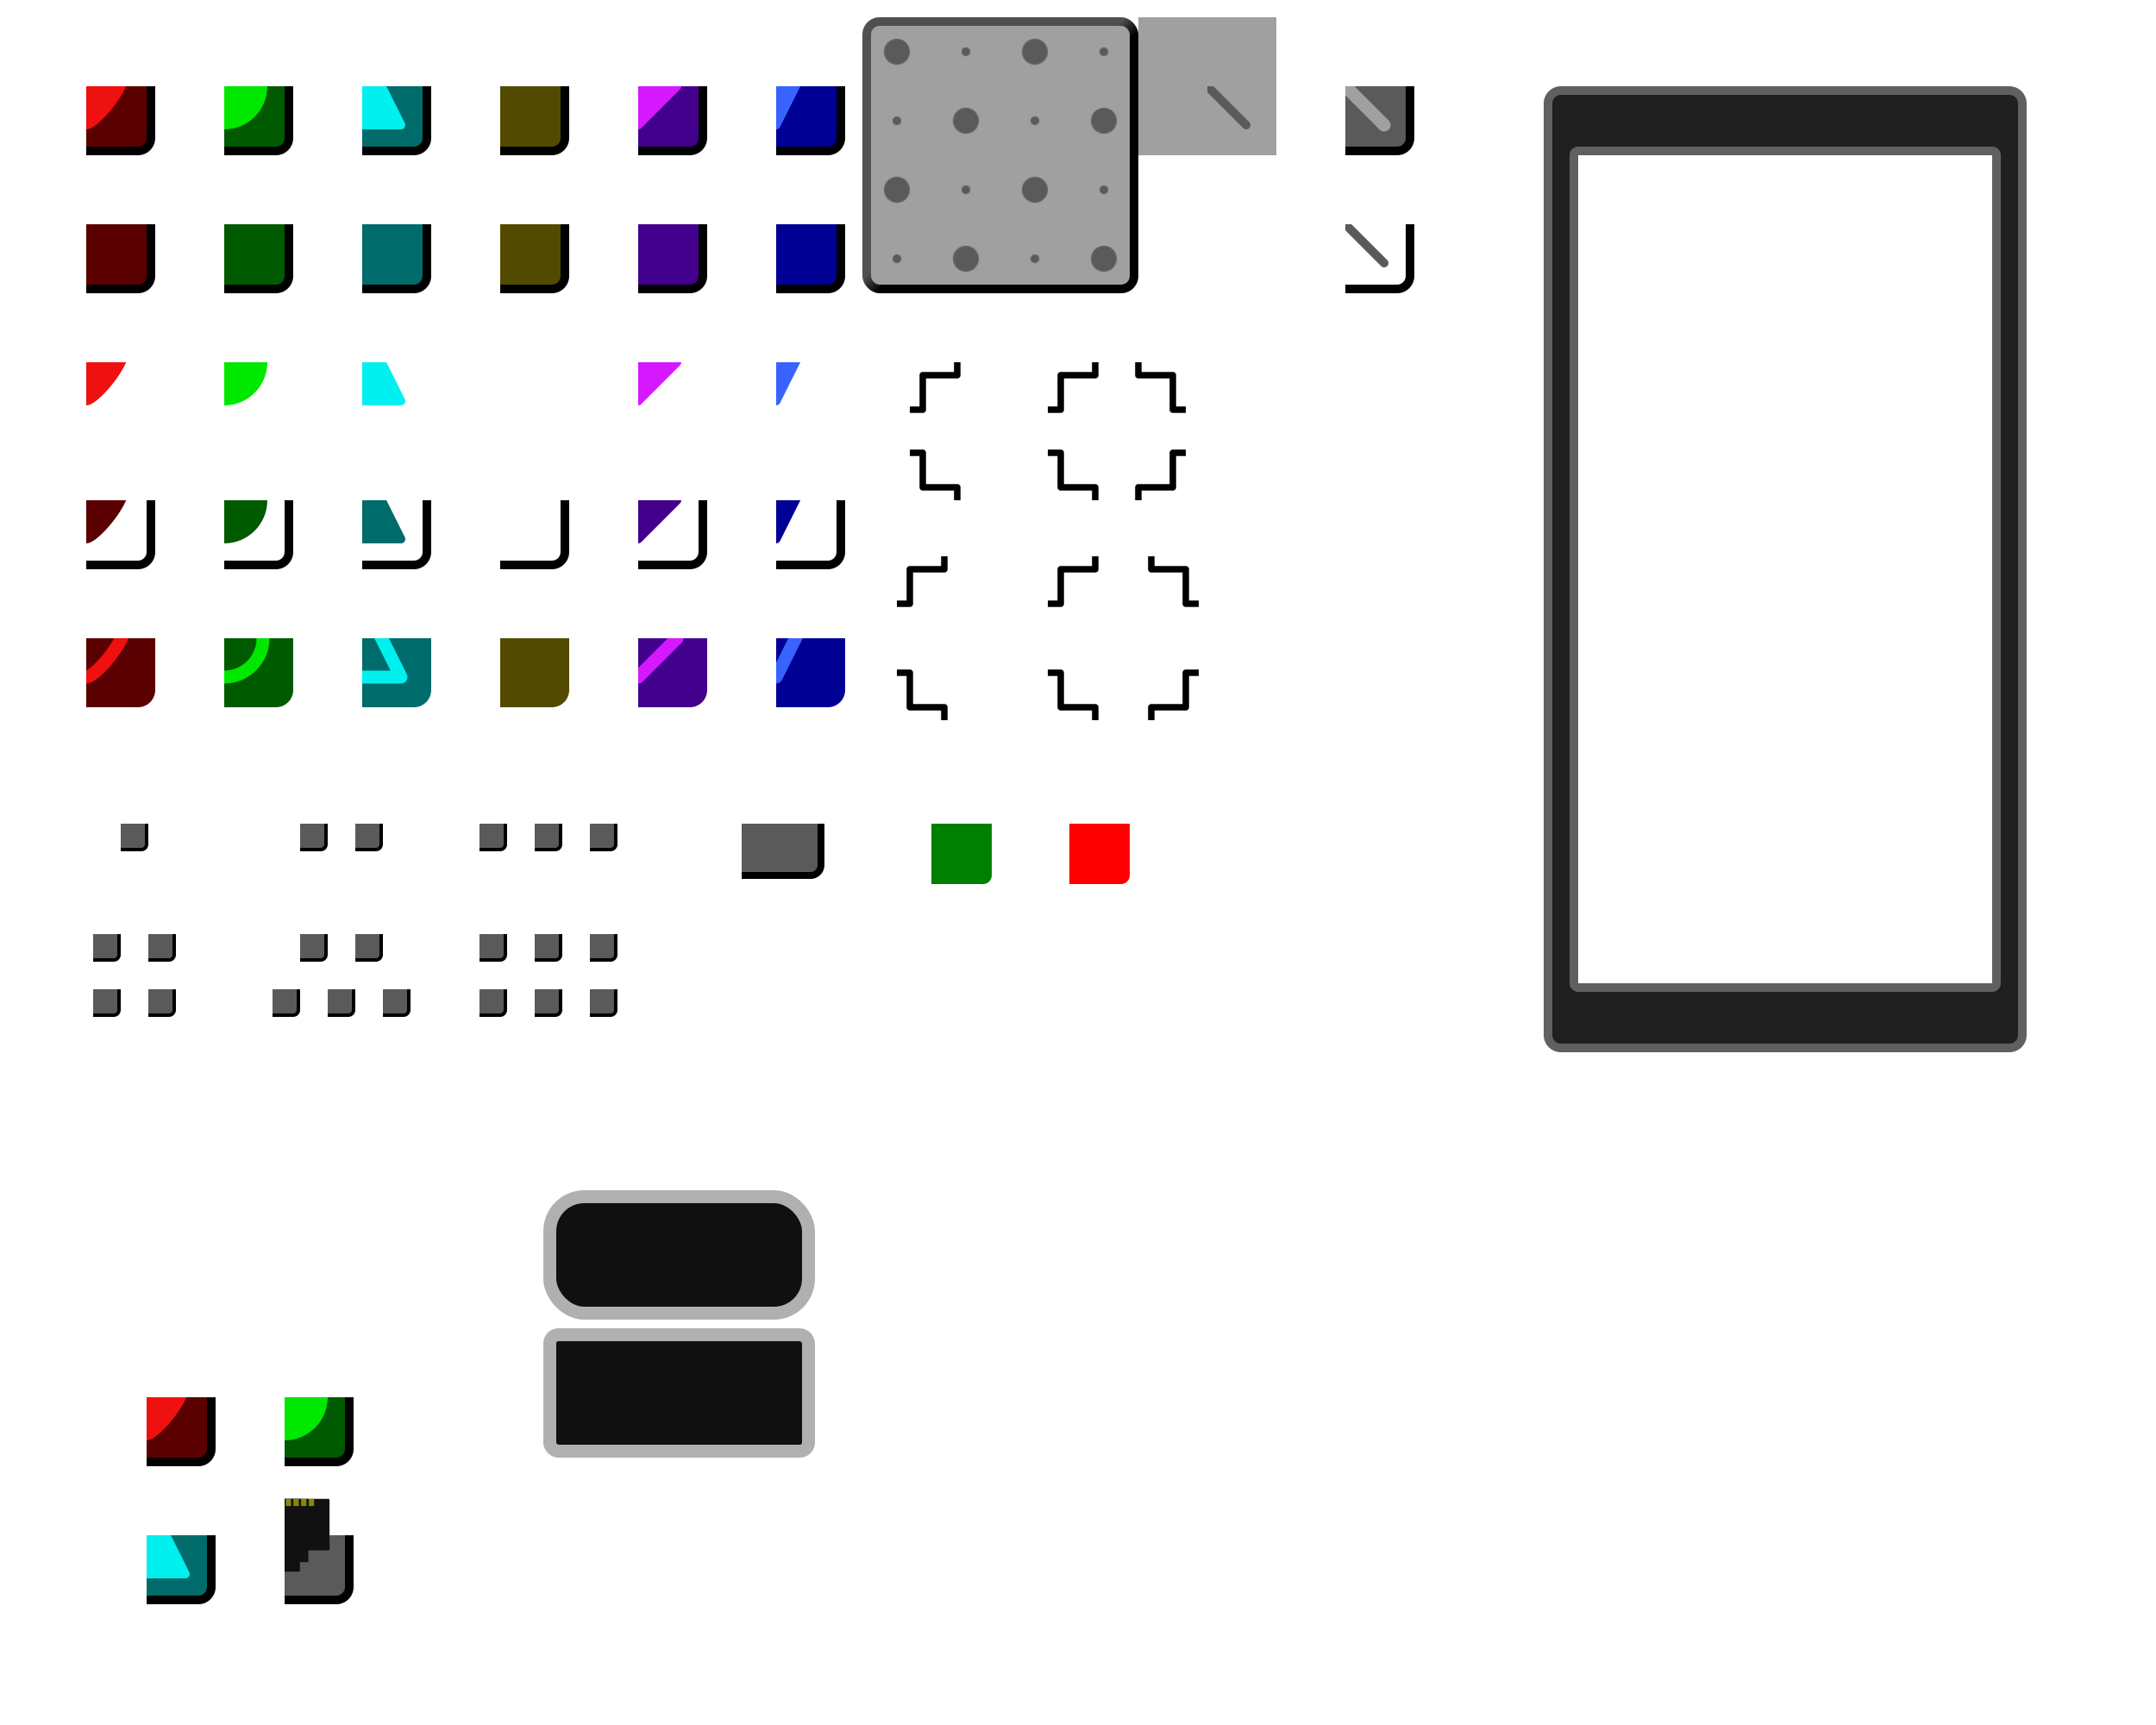 <?xml version="1.0" encoding="UTF-8" standalone="no"?>
<!-- Created with Inkscape (http://www.inkscape.org/) -->

<svg
   xmlns:dc="http://purl.org/dc/elements/1.1/"
   xmlns:cc="http://creativecommons.org/ns#"
   xmlns:rdf="http://www.w3.org/1999/02/22-rdf-syntax-ns#"
   xmlns:svg="http://www.w3.org/2000/svg"
   xmlns="http://www.w3.org/2000/svg"
   xmlns:xlink="http://www.w3.org/1999/xlink"
   xmlns:sodipodi="http://sodipodi.sourceforge.net/DTD/sodipodi-0.dtd"
   xmlns:inkscape="http://www.inkscape.org/namespaces/inkscape"
   version="1.0"
   width="2000px"
   height="1600px"
   id="Panettopon-res"
   sodipodi:version="0.32"
   inkscape:version="0.47 r22583"
   sodipodi:docname="res.svg"
   inkscape:output_extension="org.inkscape.output.svg.inkscape">
   <title>Panettopon resources</title>
  <defs>
    <!--

    Colors: light / dark
      1: #5a0000 / #ef1010
      2: #005a00 / #00e700
      3: #006b6b / #00efef
      4: #524a00 / #dede00
      5: #42008c / #d618ff
      6: #000094 / #3963ff
      g: #a0a0a0 / #5a5a5a

    -->

    <!-- 3D-effect gradients -->
    <linearGradient id="BkColor1-gradient"
      x1="0.45" y1="0.45" x2="0.55" y2="0.55" spreadMethod="pad">
      <stop offset="0" stop-color="#ef1010" />
      <stop offset="1" stop-color="black" />
    </linearGradient>
    <linearGradient id="BkColor2-gradient"
      x1="0.45" y1="0.45" x2="0.55" y2="0.55" spreadMethod="pad">
      <stop offset="0" stop-color="#00e700" />
      <stop offset="1" stop-color="black" />
    </linearGradient>
    <linearGradient id="BkColor3-gradient"
      x1="0.45" y1="0.45" x2="0.55" y2="0.55" spreadMethod="pad">
      <stop offset="0" stop-color="#00efef" />
      <stop offset="1" stop-color="black" />
    </linearGradient>
    <linearGradient id="BkColor4-gradient"
      x1="0.45" y1="0.45" x2="0.55" y2="0.55" spreadMethod="pad">
      <stop offset="0" stop-color="#dede00" />
      <stop offset="1" stop-color="black" />
    </linearGradient>
    <linearGradient id="BkColor5-gradient"
      x1="0.45" y1="0.45" x2="0.55" y2="0.55" spreadMethod="pad">
      <stop offset="0" stop-color="#d618ff" />
      <stop offset="1" stop-color="black" />
    </linearGradient>
    <linearGradient id="BkColor6-gradient"
      x1="0.45" y1="0.45" x2="0.55" y2="0.55" spreadMethod="pad">
      <stop offset="0" stop-color="#3963ff" />
      <stop offset="1" stop-color="black" />
    </linearGradient>

    <!-- Border (bg) and inner part (fg) -->
    <symbol id="BkColor-bg">
      <rect class="bk-bg"
        x="-64" y="-64"
        width="128" height="128"
        rx="16" ry="16"
        />
    </symbol>
    <symbol id="BkColor-fg">
      <rect class="bk-fg"
        x="-56" y="-56"
        width="112" height="112"
        rx="8" ry="8"
        />
    </symbol>

    <!-- Faces -->
    <symbol id="BkColor1-face">
      <path class="bk-face"
        d="m 0,36 c 8,0 36,-32 36,-48 s -8,-24 -16,-24 c -12,0 -19,18 -20,18 s -8,-18 -20,-18 c -8,0 -16,8 -16,24 s 28,48 36,48 z"
        />
    </symbol>
    <symbol id="BkColor2-face">
      <path class="bk-face"
        sodipodi:ry="36"
        sodipodi:rx="36"
        sodipodi:cy="0"
        sodipodi:cx="0"
        sodipodi:type="arc"
        d="M 36,0 C 36,19.882 19.882,36 0,36 -19.882,36 -36,19.882 -36,0 c 0,-19.882 16.118,-36 36,-36 19.882,0 36,16.118 36,36 z"
        />
    </symbol>
    <symbol id="BkColor3-face">
      <path class="bk-face"
        sodipodi:nodetypes="cccc"
        d="m 0,-36 -36,72 72,0 z"
        />
    </symbol>
    <symbol id="BkColor4-face">
      <path class="bk-face"
        inkscape:randomized="0"
        inkscape:rounded="0"
        inkscape:flatsided="false"
        sodipodi:arg1="-1.5707963"
        sodipodi:arg2="-0.9424778"
        sodipodi:r1="38"
        sodipodi:r2="22"
        sodipodi:cx="0"
        sodipodi:cy="3.62868"
        sodipodi:sides="5"
        sodipodi:type="star"
        />
    </symbol>
    <symbol id="BkColor5-face">
      <path class="bk-face"
        sodipodi:nodetypes="ccccc"
        d="m 0,-36 36,36 -36,36 -36,-36 z"
        />
    </symbol>
    <symbol id="BkColor6-face">
      <path class="bk-face"
        sodipodi:nodetypes="cccc"
        d="m 0,36 -36,-72 72,0 z"
        />
    </symbol>

    <!-- Garbage parts -->
    <linearGradient id="BkGarbage-gradient"
      x1="0.45" y1="0.45" x2="0.55" y2="0.55" spreadMethod="pad">
      <stop offset="0" stop-color="#505050" />
      <stop offset="1" stop-color="black" />
    </linearGradient>
    <linearGradient id="BkGarbage-Big-gradient"
      x1="0.475" y1="0.475" x2="0.525" y2="0.525" spreadMethod="pad">
      <stop offset="0" stop-color="#505050" />
      <stop offset="1" stop-color="black" />
    </linearGradient>
    <pattern id="BkGarbage-tile"
      class="bk-gb bk-tile"
      x="0" y="0" width="128" height="128"
      patternUnits="userSpaceOnUse">
      <rect x="0" y="0" width="129" height="129" fill="#a0a0a0" />
      <circle cx="32" cy="32" r="12" fill="#5a5a5a" />
      <circle cx="96" cy="96" r="12" fill="#5a5a5a" />
      <circle cx="96" cy="32" r="4" fill="#5a5a5a" />
      <circle cx="32" cy="96" r="4" fill="#5a5a5a" />
    </pattern>
    <symbol id="BkGarbage-face">
      <path class="bk-face"
        d="M -36,-36 L 36,36 M -36,36 L 36,-36"
        />
    </symbol>

    <!-- Hanging garbages -->
    <symbol id="GbHanging-large"
      class="bk-gb bk-mutate">
      <rect class="bk-bg"
        x="-96" y="-64"
        width="192" height="128"
        rx="16" ry="16"
        />
      <rect class="bk-fg"
        x="-88" y="-56"
        width="176" height="112"
        rx="8" ry="8"
        />
    </symbol>
    <symbol id="GbHanging-small"
      class="bk-gb bk-mutate" transform="scale(0.5)">
      <use class="bk-bg" xlink:href="#BkColor-bg" />
      <use class="bk-fg" xlink:href="#BkColor-fg" />
    </symbol>

    <!-- Cursor parts -->
    <symbol id="SwapCursor-corner">
      <path d="m 12,12 32,0 0,-24 -32,0 a 24,24 0 0,0 -24,24 l 0,32 24,0 z" />
    </symbol>
    <symbol id="SwapCursor-tee">
      <path d="m 0,-8.785 A 24,24 0, 0,0 -12,-12 l -32,0 0,24 32,0 0,32 24,0 0,-32 32,0 0,-24 -32,0 A 24,24 0 0,0 0,-8.785 z" />
    </symbol>

    <!-- Labels -->
    <symbol id="Label-bg">
      <rect class="lbl-bg"
        x="-64" y="-64"
        width="128" height="128"
        rx="16" ry="16"
        />
    </symbol>
    <symbol id="Label-fg">
      <rect class="lbl-fg"
        x="-56" y="-56"
        width="112" height="112"
        rx="8" ry="8"
        />
    </symbol>

    <!-- Field parts -->


    <!-- RJ45 socket (units: mm) -->
    <symbol id="RJ45-socket"
      transform="translate(0,-4.826)">
      <g id="RJ45-socket-hole">
        <rect x="-5.956" y="0"
          width="11.913" height="6.833"
          rx="0.127" ry="0.127"
          />
        <rect x="-3.15" y="0"
          width="6.299" height="8.382"
          rx="0.127" ry="0.127"
          />
        <rect x="-2.032" y="0"
          width="4.064" height="9.652"
          rx="0.127" ry="0.127"
          />
      </g>
      <g id="RJ45-socket-pins">
        <rect x="-3.556" y="0" width="0.711" height="0.95" transform="translate(-0.356)" />
        <rect x="-2.54"  y="0" width="0.711" height="0.95" transform="translate(-0.356)" />
        <rect x="-1.524" y="0" width="0.711" height="0.95" transform="translate(-0.356)" />
        <rect x="-0.508" y="0" width="0.711" height="0.95" transform="translate(-0.356)" />
        <rect x=" 0.508" y="0" width="0.711" height="0.95" transform="translate(-0.356)" />
        <rect x=" 1.524" y="0" width="0.711" height="0.95" transform="translate(-0.356)" />
        <rect x=" 2.54"  y="0" width="0.711" height="0.95" transform="translate(-0.356)" />
        <rect x=" 3.556" y="0" width="0.711" height="0.95" transform="translate(-0.356)" />
      </g>
    </symbol>

    <style type="text/css"><![CDATA[

      .bk-bg { stroke: none; }
      .bk-flash .bk-fg { fill: white; }
      .bk-mutate .bk-face { fill: none; }
      .bk-mutate .bk-fg { fill: none; } /* hidden */

      .bk-fg, .bk-fg *, .bk-face {
        stroke-linecap: round;
        stroke-linejoin: round;
      }
      .bk-fg, .bk-fg *, .bk-normal .bk-face, .bk-flash .bk-face {
        stroke-width: 8;
      }
      .bk-mutate .bk-face {
        stroke-width: 12;
      }

      .bk-color1 .bk-bg { fill: url(#BkColor1-gradient); }
      .bk-color1.bk-normal .bk-fg {  fill: #5a0000; }
      .bk-color1.bk-normal .bk-face { stroke: #ef1010; fill: #ef1010; }
      .bk-color1.bk-flash .bk-face { stroke: #5a0000; fill: #5a0000; }
      .bk-color1.bk-mutate .bk-face { stroke: #ef1010; }
      .bk-color1.bk-mutate .bk-bg { fill: #5a0000; }

      .bk-color2 .bk-bg { fill: url(#BkColor2-gradient); }
      .bk-color2.bk-normal .bk-fg {  fill: #005a00; }
      .bk-color2.bk-normal .bk-face { stroke: #00e700; fill: #00e700; }
      .bk-color2.bk-flash .bk-face { stroke: #005a00; fill: #005a00; }
      .bk-color2.bk-mutate .bk-face { stroke: #00e700; }
      .bk-color2.bk-mutate .bk-bg { fill: #005a00; }

      .bk-color3 .bk-bg { fill: url(#BkColor3-gradient); }
      .bk-color3.bk-normal .bk-fg {  fill: #006b6b; }
      .bk-color3.bk-normal .bk-face { stroke: #00efef; fill: #00efef; }
      .bk-color3.bk-flash .bk-face { stroke: #006b6b; fill: #006b6b; }
      .bk-color3.bk-mutate .bk-face { stroke: #00efef; }
      .bk-color3.bk-mutate .bk-bg { fill: #006b6b; }

      .bk-color4 .bk-bg { fill: url(#BkColor4-gradient); }
      .bk-color4.bk-normal .bk-fg {  fill: #524a00; }
      .bk-color4.bk-normal .bk-face { stroke: #dede00; fill: #dede00; }
      .bk-color4.bk-flash .bk-face { stroke: #524a00; fill: #524a00; }
      .bk-color4.bk-mutate .bk-face { stroke: #dede00; }
      .bk-color4.bk-mutate .bk-bg { fill: #524a00; }

      .bk-color5 .bk-bg { fill: url(#BkColor5-gradient); }
      .bk-color5.bk-normal .bk-fg {  fill: #42008c; }
      .bk-color5.bk-normal .bk-face { stroke: #d618ff; fill: #d618ff; }
      .bk-color5.bk-flash .bk-face { stroke: #42008c; fill: #42008c; }
      .bk-color5.bk-mutate .bk-face { stroke: #d618ff; }
      .bk-color5.bk-mutate .bk-bg { fill: #42008c; }

      .bk-color6 .bk-bg { fill: url(#BkColor6-gradient); }
      .bk-color6.bk-normal .bk-fg {  fill: #000094; }
      .bk-color6.bk-normal .bk-face { stroke: #3963ff; fill: #3963ff; }
      .bk-color6.bk-flash .bk-face { stroke: #000094; fill: #000094; }
      .bk-color6.bk-mutate .bk-face { stroke: #3963ff; }
      .bk-color6.bk-mutate .bk-bg { fill: #000094; }

      .bk-gb .bk-bg { fill: url(#BkGarbage-gradient); }
      .bk-gb.bk-normal .bk-bg { fill: url(#BkGarbage-Big-gradient); }
      .bk-gb.bk-normal .bk-fg { fill: url(#BkGarbage-tile); }
      .bk-gb .bk-face { stroke: #5a5a5a; }
      .bk-gb.bk-mutate .bk-face { stroke: #a0a0a0; }
      .bk-gb.bk-mutate .bk-fg { fill: #5a5a5a; }


      #SwapCursor * {
        fill: white;
        stroke: black;
        stroke-width: 6;
        stroke-linecap: round;
        stroke-linejoin: round;
      }

      .lbl-bg {
        fill: white;
        stroke: none;
      }
      .lbl-fg { stroke: none; }
      #Label-Chain .lbl-fg { fill: green; }
      #Label-Combo .lbl-fg { fill: red; }


      #Field-Frame {
        fill: #202020;
        stroke: #606060;
      }


      .widget {
        stroke-width: 6;
        fill: #101010;
        stroke: #b0b0b0;
        stroke-linecap: round;
        stroke-linejoin: round;
      }

      #RJ45-socket-hole { stroke: none; fill: #111111; }
      #RJ45-socket-pins { stroke: none; fill: #888800; }

      .bk-rj45 .bk-bg { fill: url(#BkGarbage-gradient); }
      .bk-rj45 .bk-fg { fill: #5a5a5a; }

    ]]></style>
  </defs>
  <sodipodi:namedview
     inkscape:pageshadow="2"
     inkscape:pageopacity="0.0"
     guidetolerance="10.0"
     gridtolerance="10.0"
     objecttolerance="10.0"
     borderopacity="1.0"
     bordercolor="#666666"
     pagecolor="#ffffff"
     id="base"
     showgrid="true"
     inkscape:zoom="1.28"
     inkscape:cx="466.00805"
     inkscape:cy="527.24875"
     inkscape:current-layer="svg2"
     inkscape:window-maximized="1"
     inkscape:snap-bbox="true"
     inkscape:snap-nodes="true">
    <inkscape:grid
       type="xygrid"
       id="grid2411" />
  </sodipodi:namedview>

  <g id="BkColor-map"
    transform="translate(80,80)">

    <g id="BkColor-Normal-all"
      transform="translate(0,0)">
      <g id="BkColor1-Normal"
        class="bk-color1 bk-normal"
        transform="translate(0,0)">
        <use class="bk-bg" xlink:href="#BkColor-bg" />
        <use class="bk-fg" xlink:href="#BkColor-fg" />
        <use class="bk-face" xlink:href="#BkColor1-face" />
      </g>
      <g id="BkColor2-Normal"
        class="bk-color2 bk-normal"
        transform="translate(128,0)">
        <use class="bk-bg" xlink:href="#BkColor-bg" />
        <use class="bk-fg" xlink:href="#BkColor-fg" />
        <use class="bk-face" xlink:href="#BkColor2-face" />
      </g>
      <g id="BkColor3-Normal"
        class="bk-color3 bk-normal"
        transform="translate(256,0)">
        <use class="bk-bg" xlink:href="#BkColor-bg" />
        <use class="bk-fg" xlink:href="#BkColor-fg" />
        <use class="bk-face" xlink:href="#BkColor3-face" />
      </g>
      <g id="BkColor4-Normal"
        class="bk-color4 bk-normal"
        transform="translate(384,0)">
        <use class="bk-bg" xlink:href="#BkColor-bg" />
        <use class="bk-fg" xlink:href="#BkColor-fg" />
        <use class="bk-face" xlink:href="#BkColor4-face" />
      </g>
      <g id="BkColor5-Normal"
        class="bk-color5 bk-normal"
        transform="translate(512,0)">
        <use class="bk-bg" xlink:href="#BkColor-bg" />
        <use class="bk-fg" xlink:href="#BkColor-fg" />
        <use class="bk-face" xlink:href="#BkColor5-face" />
      </g>
      <g id="BkColor6-Normal"
        class="bk-color6 bk-normal"
        transform="translate(640,0)">
        <use class="bk-bg" xlink:href="#BkColor-bg" />
        <use class="bk-fg" xlink:href="#BkColor-fg" />
        <use class="bk-face" xlink:href="#BkColor6-face" />
      </g>
    </g>
    <g id="BkColor-Back-all"
      transform="translate(0,128)">
      <g id="BkColor1-Back"
        class="bk-color1 bk-normal"
        transform="translate(0,0)">
        <use class="bk-bg" xlink:href="#BkColor-bg" />
        <use class="bk-fg" xlink:href="#BkColor-fg" />
      </g>
      <g id="BkColor2-Back"
        class="bk-color2 bk-normal"
        transform="translate(128,0)">
        <use class="bk-bg" xlink:href="#BkColor-bg" />
        <use class="bk-fg" xlink:href="#BkColor-fg" />
      </g>
      <g id="BkColor3-Back"
        class="bk-color3 bk-normal"
        transform="translate(256,0)">
        <use class="bk-bg" xlink:href="#BkColor-bg" />
        <use class="bk-fg" xlink:href="#BkColor-fg" />
      </g>
      <g id="BkColor4-Back"
        class="bk-color4 bk-normal"
        transform="translate(384,0)">
        <use class="bk-bg" xlink:href="#BkColor-bg" />
        <use class="bk-fg" xlink:href="#BkColor-fg" />
      </g>
      <g id="BkColor5-Back"
        class="bk-color5 bk-normal"
        transform="translate(512,0)">
        <use class="bk-bg" xlink:href="#BkColor-bg" />
        <use class="bk-fg" xlink:href="#BkColor-fg" />
      </g>
      <g id="BkColor6-Back"
        class="bk-color6 bk-normal"
        transform="translate(640,0)">
        <use class="bk-bg" xlink:href="#BkColor-bg" />
        <use class="bk-fg" xlink:href="#BkColor-fg" />
      </g>
    </g>
    <g id="BkColor-Face-all"
      transform="translate(0,256)">
      <g id="BkColor1-Face"
        class="bk-color1 bk-normal"
        transform="translate(0,0)">
        <use class="bk-face" xlink:href="#BkColor1-face"
          transform="translate(0,0)" />
      </g>
      <g id="BkColor2-Face"
        class="bk-color2 bk-normal"
        transform="translate(128,0)">
        <use class="bk-face" xlink:href="#BkColor2-face"
          transform="translate(0,0)" />
      </g>
      <g id="BkColor3-Face"
        class="bk-color3 bk-normal"
        transform="translate(256,0)">
        <use class="bk-face" xlink:href="#BkColor3-face"
          transform="translate(0,0)" />
      </g>
      <g id="BkColor4-Face"
        class="bk-color4 bk-normal"
        transform="translate(384,0)">
        <use class="bk-face" xlink:href="#BkColor4-face"
          transform="translate(0,0)" />
      </g>
      <g id="BkColor5-Face"
        class="bk-color5 bk-normal"
        transform="translate(512,0)">
        <use class="bk-face" xlink:href="#BkColor5-face"
          transform="translate(0,0)" />
      </g>
      <g id="BkColor6-Face"
        class="bk-color6 bk-normal"
        transform="translate(640,0)">
        <use class="bk-face" xlink:href="#BkColor6-face"
          transform="translate(0,0)" />
      </g>
    </g>

    <g id="BkColor-Flash-all"
      transform="translate(0,384)">
      <g id="BkColor1-Flash"
        class="bk-color1 bk-flash"
        transform="translate(0,0)">
        <use class="bk-bg" xlink:href="#BkColor-bg" />
        <use class="bk-fg" xlink:href="#BkColor-fg" />
        <use class="bk-face" xlink:href="#BkColor1-face" />
      </g>
      <g id="BkColor2-Flash"
        class="bk-color2 bk-flash"
        transform="translate(128,0)">
        <use class="bk-bg" xlink:href="#BkColor-bg" />
        <use class="bk-fg" xlink:href="#BkColor-fg" />
        <use class="bk-face" xlink:href="#BkColor2-face" />
      </g>
      <g id="BkColor3-Flash"
        class="bk-color3 bk-flash"
        transform="translate(256,0)">
        <use class="bk-bg" xlink:href="#BkColor-bg" />
        <use class="bk-fg" xlink:href="#BkColor-fg" />
        <use class="bk-face" xlink:href="#BkColor3-face" />
      </g>
      <g id="BkColor4-Flash"
        class="bk-color4 bk-flash"
        transform="translate(384,0)">
        <use class="bk-bg" xlink:href="#BkColor-bg" />
        <use class="bk-fg" xlink:href="#BkColor-fg" />
        <use class="bk-face" xlink:href="#BkColor4-face" />
      </g>
      <g id="BkColor5-Flash"
        class="bk-color5 bk-flash"
        transform="translate(512,0)">
        <use class="bk-bg" xlink:href="#BkColor-bg" />
        <use class="bk-fg" xlink:href="#BkColor-fg" />
        <use class="bk-face" xlink:href="#BkColor5-face" />
      </g>
      <g id="BkColor6-Flash"
        class="bk-color6 bk-flash"
        transform="translate(640,0)">
        <use class="bk-bg" xlink:href="#BkColor-bg" />
        <use class="bk-fg" xlink:href="#BkColor-fg" />
        <use class="bk-face" xlink:href="#BkColor6-face" />
      </g>
    </g>

    <g id="BkColor-Mutate-all"
      transform="translate(0,512)">
      <g id="BkColor1-Mutate"
        class="bk-color1 bk-mutate"
        transform="translate(0,0)">
        <use class="bk-bg" xlink:href="#BkColor-bg" />
        <use class="bk-fg" xlink:href="#BkColor-fg" />
        <use class="bk-face" xlink:href="#BkColor1-face" />
      </g>
      <g id="BkColor2-Mutate"
        class="bk-color2 bk-mutate"
        transform="translate(128,0)">
        <use class="bk-bg" xlink:href="#BkColor-bg" />
        <use class="bk-fg" xlink:href="#BkColor-fg" />
        <use class="bk-face" xlink:href="#BkColor2-face" width="80" />
      </g>
      <g id="BkColor3-Mutate"
        class="bk-color3 bk-mutate"
        transform="translate(256,0)">
        <use class="bk-bg" xlink:href="#BkColor-bg" />
        <use class="bk-fg" xlink:href="#BkColor-fg" />
        <use class="bk-face" xlink:href="#BkColor3-face" />
      </g>
      <g id="BkColor4-Mutate"
        class="bk-color4 bk-mutate"
        transform="translate(384,0)">
        <use class="bk-bg" xlink:href="#BkColor-bg" />
        <use class="bk-fg" xlink:href="#BkColor-fg" />
        <use class="bk-face" xlink:href="#BkColor4-face" />
      </g>
      <g id="BkColor5-Mutate"
        class="bk-color5 bk-mutate"
        transform="translate(512,0)">
        <use class="bk-bg" xlink:href="#BkColor-bg" />
        <use class="bk-fg" xlink:href="#BkColor-fg" />
        <use class="bk-face" xlink:href="#BkColor5-face" />
      </g>
      <g id="BkColor6-Mutate"
        class="bk-color6 bk-mutate"
        transform="translate(640,0)">
        <use class="bk-bg" xlink:href="#BkColor-bg" />
        <use class="bk-fg" xlink:href="#BkColor-fg" />
        <use class="bk-face" xlink:href="#BkColor6-face" />
      </g>
    </g>

  </g>

  <g id="BkGarbage-map"
    transform="translate(928,144)">
    <g id="BkGarbage-Big"
      class="bk-gb bk-normal">
      <rect class="bk-bg"
        x="-128" y="-128"
        width="256" height="256"
        rx="16" ry="16"
        />
      <rect class="bk-fg"
        x="-120" y="-120"
        width="240" height="240"
        rx="8" ry="8"
        />
    </g>
    <g id="BkGarbage-center"
      class="bk-gb bk-normal"
      transform="translate(192,-64)">
      <rect x="-64" y="-64" width="128" height="128" fill="#a0a0a0" />
      <use class="bk-face" xlink:href="#BkGarbage-face" />
    </g>
    <g id="BkGarbage-Mutate"
      class="bk-gb bk-mutate"
      transform="translate(320,-64)">
      <use class="bk-bg" xlink:href="#BkColor-bg" />
      <use class="bk-fg" xlink:href="#BkColor-fg" />
      <use class="bk-face" xlink:href="#BkGarbage-face" />
    </g>
    <g id="BkGarbage-Flash"
      class="bk-gb bk-flash"
      transform="translate(320,64)">
      <use class="bk-bg" xlink:href="#BkColor-bg" />
      <use class="bk-fg" xlink:href="#BkColor-fg" />
      <use class="bk-face" xlink:href="#BkGarbage-face" />
    </g>
  </g>

  <g id="SwapCursor"
    transform="translate(812,304)">
    <!-- force the bounding box for the export -->
    <rect id="SwapCursor-container"
      width="320" height="384"
      style="stroke: none; fill: none;"
      />
    <g id="SwapCursor-normal"
      transform="translate(160,96)">
      <use xlink:href="#SwapCursor-corner" transform="translate(-128,-64) scale( 1, 1)" />
      <use xlink:href="#SwapCursor-corner" transform="translate( 128,-64) scale(-1, 1)" />
      <use xlink:href="#SwapCursor-corner" transform="translate(-128, 64) scale( 1,-1)" />
      <use xlink:href="#SwapCursor-corner" transform="translate( 128, 64) scale(-1,-1)" />
      <use xlink:href="#SwapCursor-tee"    transform="translate(0,-64) scale(1, 1)" />
      <use xlink:href="#SwapCursor-tee"    transform="translate(0, 64) scale(1,-1)" />
    </g>
    <g id="SwapCursor-extend"
      transform="translate(160,288)">
      <use xlink:href="#SwapCursor-corner" transform="translate(-140,-76) scale( 1, 1)" />
      <use xlink:href="#SwapCursor-corner" transform="translate( 140,-76) scale(-1, 1)" />
      <use xlink:href="#SwapCursor-corner" transform="translate(-140, 76) scale( 1,-1)" />
      <use xlink:href="#SwapCursor-corner" transform="translate( 140, 76) scale(-1,-1)" />
      <use xlink:href="#SwapCursor-tee"    transform="translate(0,-76) scale(1, 1)" />
      <use xlink:href="#SwapCursor-tee"    transform="translate(0, 76) scale(1,-1)" />
    </g>
  </g>

  <g id="Labels"
    transform="translate(928,828)">
    <g id="Label-Chain"
      class="lbl"
      transform="translate(-64,-64)">
      <use class="lbl-bg" xlink:href="#Label-bg" />
      <use class="lbl-fg" xlink:href="#Label-fg" />
    </g>
    <g id="Label-Combo"
      class="lbl"
      transform="translate(64,-64)">
      <use class="lbl-bg" xlink:href="#Label-bg" />
      <use class="lbl-fg" xlink:href="#Label-fg" />
    </g>
  </g>

  <g id="GbHanging-map"
    transform="translate(16,700)">
    <!-- force the bounding box for the export -->
    <rect id="GbHanging-container"
      width="768" height="256"
      style="stroke: none; fill: none;"
      />
    <g id="GbHanging-1"
      transform="translate(96,64) scale(0.8)">
      <use xlink:href="#GbHanging-small" transform="translate(  0,0)" />
    </g>
    <g id="GbHanging-2"
      transform="translate(288,64) scale(0.8)">
      <use xlink:href="#GbHanging-small" transform="translate(-32,0)" />
      <use xlink:href="#GbHanging-small" transform="translate( 32,0)" />
    </g>
    <g id="GbHanging-3"
      transform="translate(480,64) scale(0.8)">
      <use xlink:href="#GbHanging-small" transform="translate(-64,0)" />
      <use xlink:href="#GbHanging-small" transform="translate(  0,0)" />
      <use xlink:href="#GbHanging-small" transform="translate( 64,0)" />
    </g>
    <g id="GbHanging-4"
      transform="translate(96,192) scale(0.8)">
      <use xlink:href="#GbHanging-small" transform="translate(-32,-32)" />
      <use xlink:href="#GbHanging-small" transform="translate( 32,-32)" />
      <use xlink:href="#GbHanging-small" transform="translate(-32, 32)" />
      <use xlink:href="#GbHanging-small" transform="translate( 32, 32)" />
    </g>
    <g id="GbHanging-5"
      transform="translate(288,192) scale(0.8)">
      <use xlink:href="#GbHanging-small" transform="translate(-32,-32)" />
      <use xlink:href="#GbHanging-small" transform="translate( 32,-32)" />
      <use xlink:href="#GbHanging-small" transform="translate(-64, 32)" />
      <use xlink:href="#GbHanging-small" transform="translate(  0, 32)" />
      <use xlink:href="#GbHanging-small" transform="translate( 64, 32)" />
    </g>
    <g id="GbHanging-6"
      transform="translate(480,192) scale(0.8)">
      <use xlink:href="#GbHanging-small" transform="translate(-64,-32)" />
      <use xlink:href="#GbHanging-small" transform="translate(  0,-32)" />
      <use xlink:href="#GbHanging-small" transform="translate( 64,-32)" />
      <use xlink:href="#GbHanging-small" transform="translate(-64, 32)" />
      <use xlink:href="#GbHanging-small" transform="translate(  0, 32)" />
      <use xlink:href="#GbHanging-small" transform="translate( 64, 32)" />
    </g>
    <g id="GbHanging-Line"
      transform="translate(672,64) scale(0.8)">
      <use xlink:href="#GbHanging-large" />
    </g>
  </g>

  <g id="Field-Frame"
    transform="translate(1400,16)">
    <!-- force the bounding box for the export -->
    <rect id="Field-Frame-container"
      width="512" height="1024"
      style="stroke: none; fill: none;"
      />
    <!-- drawn clockwise -->
    <!--
    <path
      transform="translate(128,256) scale(0.25,0.25)"
      fill-rule="evenodd" stroke-width="16"
      d="
      M -392,-752 a 24,24 0,0,1  24,-24
      h    736    a 24,24 0,0,1  24, 24
      v   1504    a 24,24 0,0,1 -24, 24
      h   -736    a 24,24 0,0,1 -24,-24
      z
      M -440,-864 a 24,24 0,0,1  24,-24
      h    832    a 24,24 0,0,1  24, 24
      v   1728    a 24,24 0,0,1 -24, 24
      h   -832    a 24,24 0,0,1 -24,-24
      z
      " />
    -->
    <path
      transform="translate(256,512) scale(0.5,0.5)"
      fill-rule="evenodd" stroke-width="16"
      d="
      M -392,-768 a 8,8 0,0,1  8,-8
      h    768    a 8,8 0,0,1  8, 8
      v   1536    a 8,8 0,0,1 -8, 8
      h   -768    a 8,8 0,0,1 -8,-8
      z
      M -440,-864 a 24,24 0,0,1  24,-24
      h    832    a 24,24 0,0,1  24, 24
      v   1728    a 24,24 0,0,1 -24, 24
      h   -832    a 24,24 0,0,1 -24,-24
      z
      " />
  </g>


  <!-- Menu elements -->

  <g id="Menu-map"
    transform="translate(500,1100) scale(2)">
    <!-- force the bounding box for the export -->
    <rect id="Menu-container"
      width="128" height="128"
      style="stroke: none; fill: none;"
      />
    <rect id="Menu-Button"
      transform="translate(5,5)"
      class="widget"
      x="0" y="0"
      width="120" height="54"
      rx="16" ry="16"
      />
    <rect id="Menu-Entry"
      transform="translate(5,69)"
      class="widget"
      x="0" y="0"
      width="120" height="54"
      rx="4" ry="4"
      />
  </g>


  <g id="App-icon"
    transform="translate(200,1360)">
    <use xlink:href="#BkColor1-Normal" transform="translate(-64,-64)" />
    <use xlink:href="#BkColor2-Normal" transform="translate(-64,-64)" />
    <use xlink:href="#BkColor3-Normal" transform="translate(-320,64)" />
    <g id="BkRJ45"
      class="bk-rj45"
      transform="translate(64,64)">
      <use class="bk-bg" xlink:href="#BkColor-bg" />
      <use class="bk-fg" xlink:href="#BkColor-fg" />
      <use xlink:href="#RJ45-socket" transform="scale(7)" />
    </g>
  </g>

</svg>
